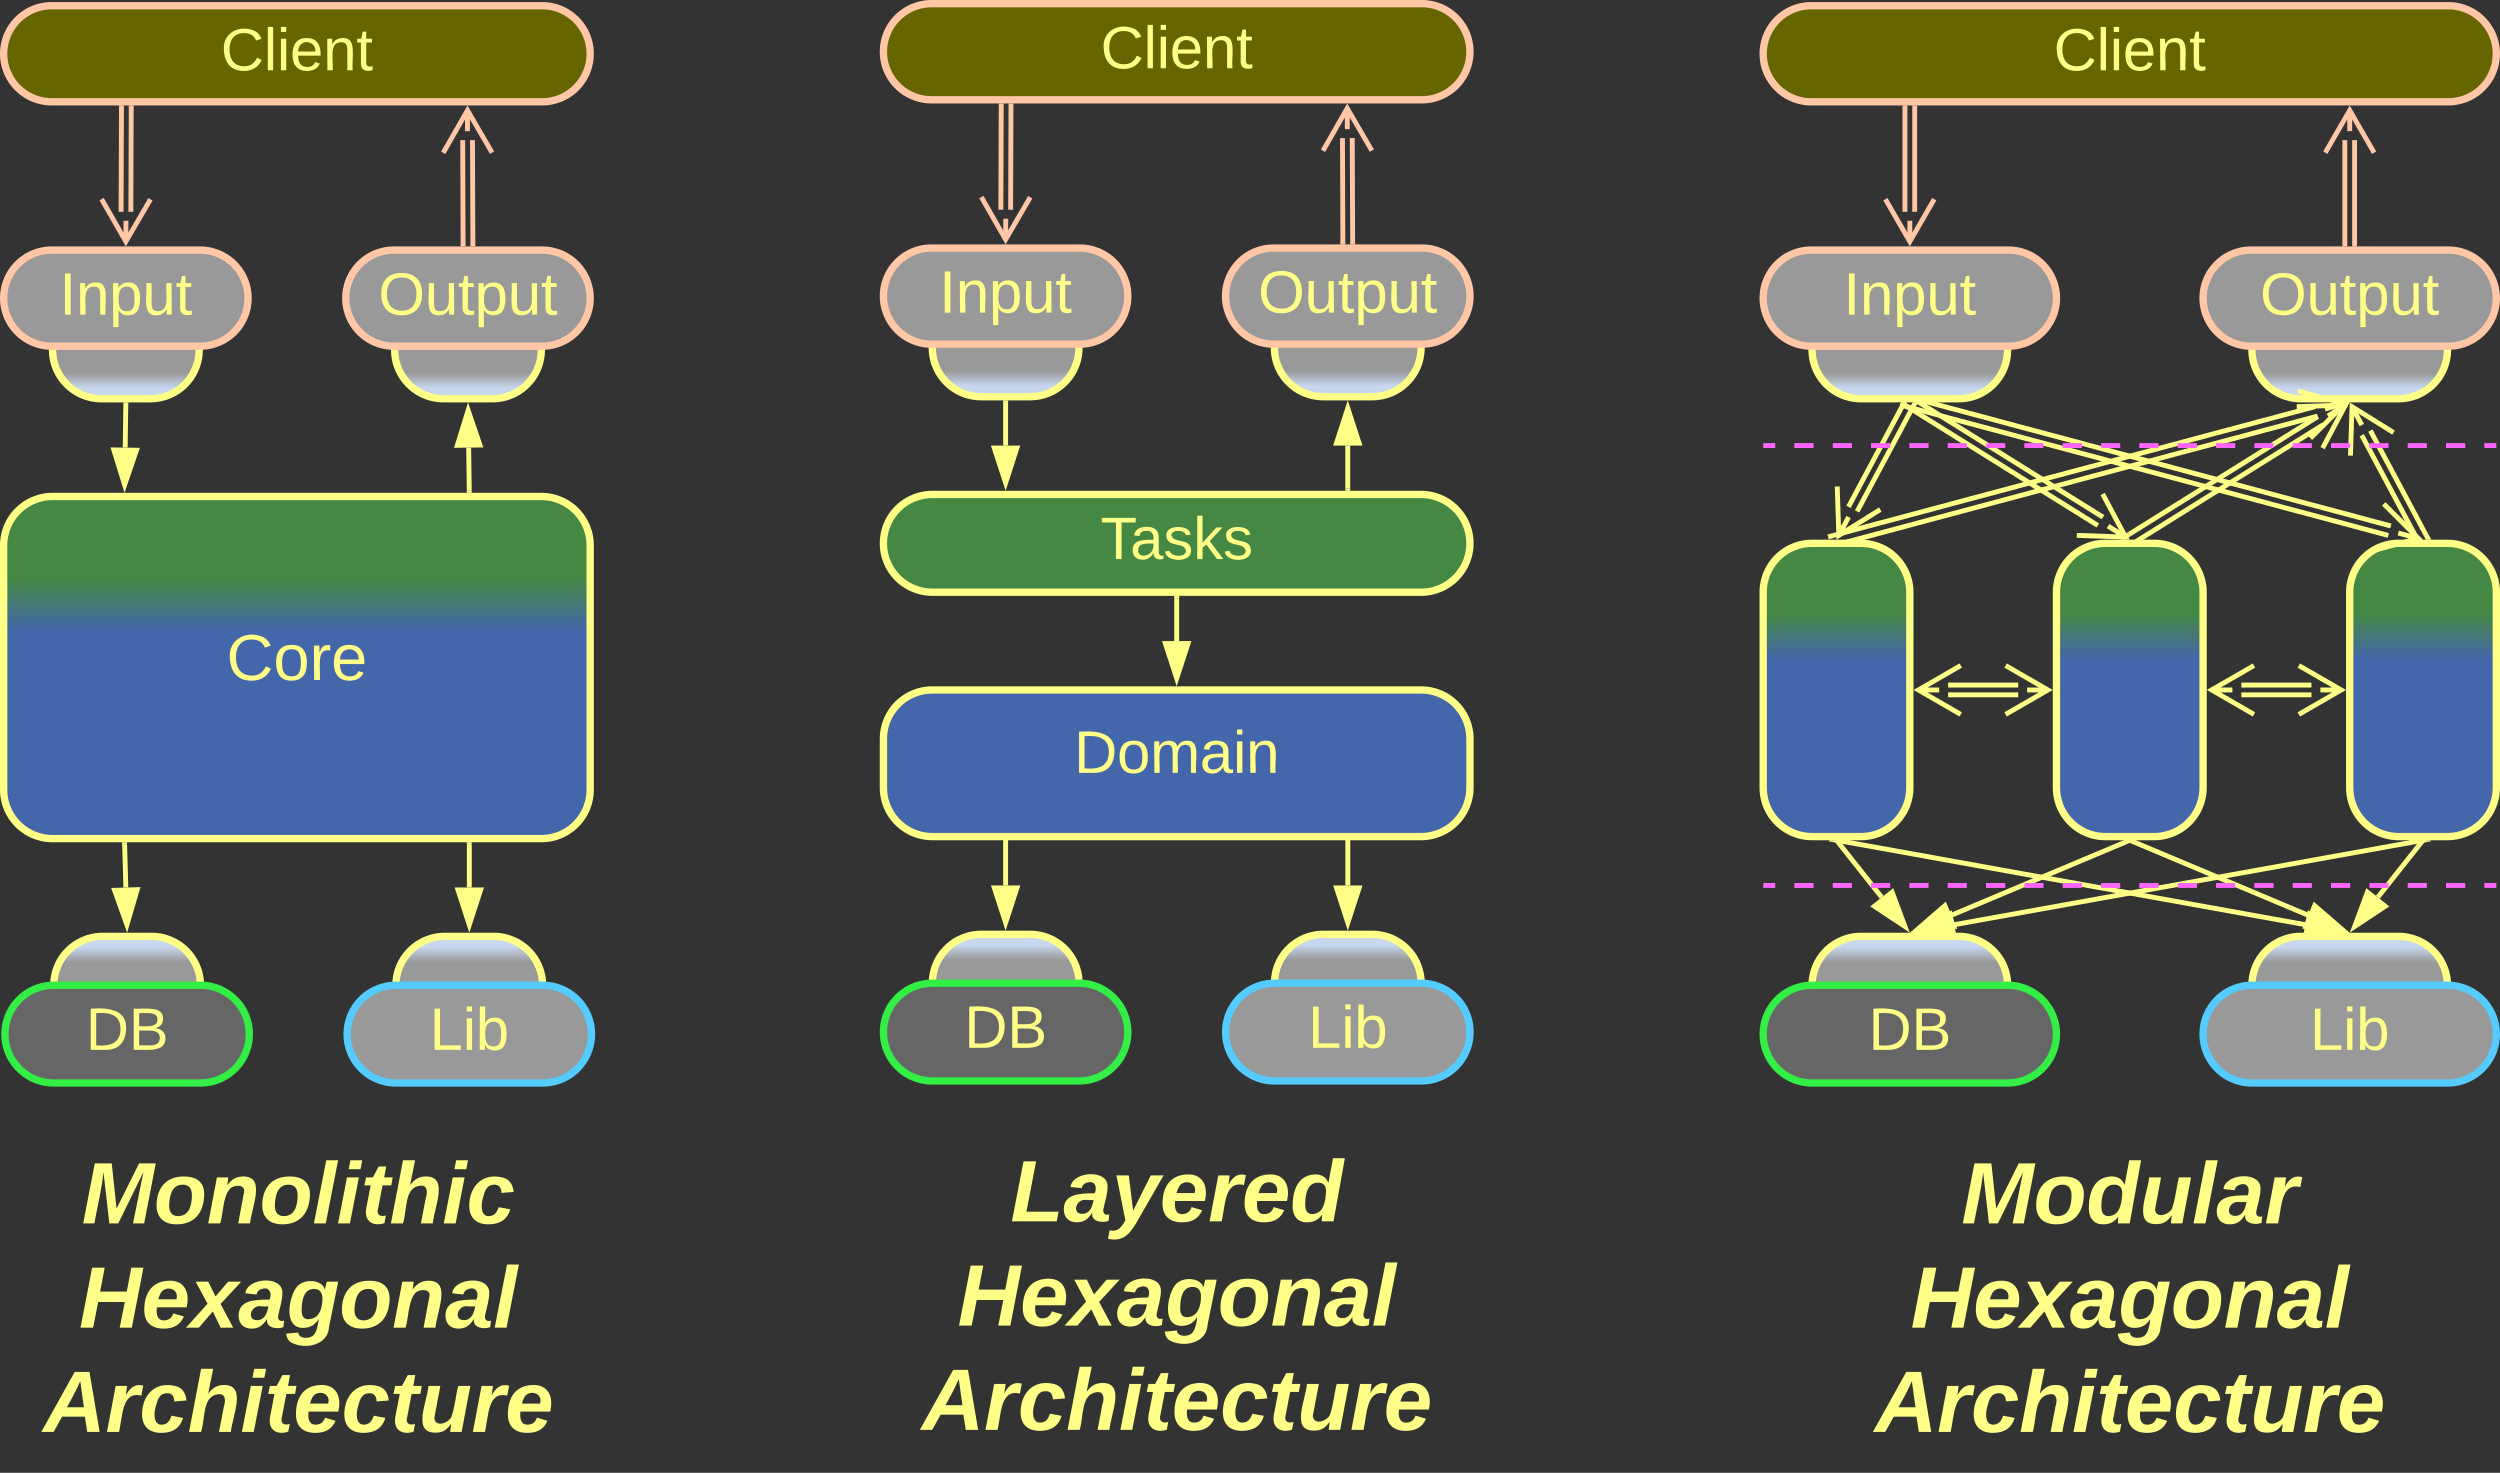 <svg xmlns="http://www.w3.org/2000/svg" xmlns:xlink="http://www.w3.org/1999/xlink" xmlns:lucid="lucid" width="1023" height="602.67"><rect width="100%" height="100%" fill="#333333" stroke="none"/><g transform="translate(-458.5 -357.667)" lucid:page-tab-id="0_0"><path d="M620.53 760.83a20 20 0 0 1 20-20h20a20 20 0 0 1 20 20 20 20 0 0 1-20 20h-20a20 20 0 0 1-20-20z" stroke="#ff8" stroke-width="3" fill="url(#a)" transform="matrix(-1,1.2246467991473532e-16,-1.2246467991473532e-16,-1,1301.056,1521.667)"/><path d="M460 580.83a20 20 0 0 1 20-20h200a20 20 0 0 1 20 20v100a20 20 0 0 1-20 20H480a20 20 0 0 1-20-20z" stroke="#ff8" stroke-width="3" fill="url(#b)"/><use xlink:href="#c" transform="matrix(1,0,0,1,465,565.833) translate(86.185 70.083)"/><path d="M460 379.67A19.67 19.67 0 0 1 479.67 360h200.66A19.67 19.67 0 0 1 700 379.67a19.67 19.67 0 0 1-19.67 19.66H479.67A19.67 19.67 0 0 1 460 379.67z" stroke="#ffc7a6" stroke-width="3" fill="#660"/><use xlink:href="#d" transform="matrix(1,0,0,1,465,365) translate(83.872 21.431)"/><path d="M820 660a20 20 0 0 1 20-20h200a20 20 0 0 1 20 20v20a20 20 0 0 1-20 20H840a20 20 0 0 1-20-20z" stroke="#ff8" stroke-width="3" fill="#46a"/><use xlink:href="#e" transform="matrix(1,0,0,1,825.01,645) translate(73.003 28.931)"/><path d="M820 580a20 20 0 0 1 20-20h200a20 20 0 0 1 20 20 20 20 0 0 1-20 20H840a20 20 0 0 1-20-20z" stroke="#ff8" stroke-width="3" fill="#484"/><use xlink:href="#f" transform="matrix(1,0,0,1,825.01,565) translate(83.804 21.431)"/><path d="M940 620v-17.5" stroke="#ff8" stroke-width="2" fill="none"/><path d="M940 635.26L935.38 621h9.27z" stroke="#ff8" stroke-width="2" fill="#ff8"/><path d="M941 602.53H939v-1.03H941z" stroke="#ff8" stroke-width=".05" fill="#ff8"/><path d="M460.54 826.83a6 6 0 0 1 6-6h228a6 6 0 0 1 6 6v126a6 6 0 0 1-6 6h-228a6 6 0 0 1-6-6z" stroke="#ff8" stroke-opacity="0" stroke-width="3" fill="#999" fill-opacity="0"/><use xlink:href="#g" transform="matrix(1,0,0,1,465.538,825.833) translate(26.407 32.444)"/><use xlink:href="#h" transform="matrix(1,0,0,1,465.538,825.833) translate(25.321 75.111)"/><use xlink:href="#i" transform="matrix(1,0,0,1,465.538,825.833) translate(10.556 117.778)"/><path d="M820.03 826a6 6 0 0 1 6-6h228a6 6 0 0 1 6 6v126a6 6 0 0 1-6 6h-228a6 6 0 0 1-6-6z" stroke="#ff8" stroke-opacity="0" stroke-width="3" fill="#999" fill-opacity="0"/><use xlink:href="#j" transform="matrix(1,0,0,1,825.03,825) translate(46.951 32.444)"/><use xlink:href="#h" transform="matrix(1,0,0,1,825.03,825) translate(25.321 75.111)"/><use xlink:href="#i" transform="matrix(1,0,0,1,825.03,825) translate(10.556 117.778)"/><path d="M509.73 540.83l.25-17.5" stroke="#ff8" stroke-width="2" fill="none"/><path d="M509.5 556.1l-4.42-14.33 9.27.13z" stroke="#ff8" stroke-width="2" fill="#ff8"/><path d="M510.96 523.37l-1.95-.02.02-1.02h1.96z" stroke="#ff8" stroke-width=".05" fill="#ff8"/><path d="M650.28 540.83l.24 17.5" stroke="#ff8" stroke-width="2" fill="none"/><path d="M650.07 525.57l4.83 14.2-9.27.13z" stroke="#ff8" stroke-width="2" fill="#ff8"/><path d="M651.5 559.33h-1.94v-1l1.94-.04z" stroke="#ff8" stroke-width=".05" fill="#ff8"/><path d="M600.54 780.83a20 20 0 0 1 20-20h60a20 20 0 0 1 20 20 20 20 0 0 1-20 20h-60a20 20 0 0 1-20-20z" stroke="#5cf" stroke-width="3" fill="#999"/><use xlink:href="#k" transform="matrix(1,0,0,1,605.538,765.833) translate(28.743 21.431)"/><path d="M510 720.84l-.5-17.5" stroke="#ff8" stroke-width="2" fill="none"/><path d="M510.43 736.1l-5.05-14.13 9.27-.26z" stroke="#ff8" stroke-width="2" fill="#ff8"/><path d="M510.47 703.33l-1.95.06-.03-1.07h1.94z" stroke="#ff8" stroke-width=".05" fill="#ff8"/><path d="M650.54 720.83v-17.5" stroke="#ff8" stroke-width="2" fill="none"/><path d="M650.54 736.1l-4.64-14.27h9.27z" stroke="#ff8" stroke-width="2" fill="#ff8"/><path d="M651.5 703.36h-1.94v-1.03h1.95z" stroke="#ff8" stroke-width=".05" fill="#ff8"/><path d="M480 500.83a20 20 0 0 1 20-20h20a20 20 0 0 1 20 20 20 20 0 0 1-20 20h-20a20 20 0 0 1-20-20z" stroke="#ff8" stroke-width="3" fill="url(#l)"/><path d="M620 500.83a20 20 0 0 1 20-20h20a20 20 0 0 1 20 20 20 20 0 0 1-20 20h-20a20 20 0 0 1-20-20z" stroke="#ff8" stroke-width="3" fill="url(#m)"/><path d="M460 479.67A19.67 19.67 0 0 1 479.67 460h60.66A19.67 19.67 0 0 1 560 479.67a19.67 19.67 0 0 1-19.67 19.66h-60.66A19.67 19.67 0 0 1 460 479.67z" stroke="#ffc7a6" stroke-width="3" fill="#999"/><use xlink:href="#n" transform="matrix(1,0,0,1,465,465) translate(17.845 21.431)"/><path d="M600 479.67A19.67 19.67 0 0 1 619.7 460h60.66A19.67 19.67 0 0 1 700 479.67a19.67 19.67 0 0 1-19.66 19.66h-60.66A19.67 19.67 0 0 1 600 479.67z" stroke="#ffc7a6" stroke-width="3" fill="#999"/><use xlink:href="#o" transform="matrix(1,0,0,1,605.01,465) translate(8.338 21.431)"/><path d="M512.2 401.84l-.15 42.5M508.2 401.83l-.15 42.5" stroke="#ffc7a6" stroke-width="2" fill="none"/><path d="M513.2 401.87h-1.96v-1.04h1.95zM509.2 401.86h-1.96v-1.03h1.95z" stroke="#ffc7a6" stroke-width=".05" fill="#ffc7a6"/><path d="M520.07 439.22L510 456.5l-9.93-17.36M510 456.5l.04-8.5M648 457.5l-.16-42.5M652 457.5l-.16-42.5" stroke="#ffc7a6" stroke-width="2" fill="none"/><path d="M649 458.5H647v-1l1.95-.02zM653 458.5H651v-1.03h1.95z" stroke="#ffc7a6" stroke-width=".05" fill="#ffc7a6"/><path d="M639.86 420.2l9.93-17.37 10.06 17.28m-10.07-17.27l.02 8.5" stroke="#ffc7a6" stroke-width="2" fill="none"/><path d="M480.52 760.83a20 20 0 0 1 20-20h20a20 20 0 0 1 20 20 20 20 0 0 1-20 20h-20a20 20 0 0 1-20-20z" stroke="#ff8" stroke-width="3" fill="url(#p)" transform="matrix(-1,1.2246467991473532e-16,-1.2246467991473532e-16,-1,1021.036,1521.667)"/><path d="M460.52 780.83a20 20 0 0 1 20-20h60a20 20 0 0 1 20 20 20 20 0 0 1-20 20h-60a20 20 0 0 1-20-20z" stroke="#3e4" stroke-width="3" fill="#666"/><use xlink:href="#q" transform="matrix(1,0,0,1,465.518,765.833) translate(28.064 21.431)"/><path d="M820 378.83a19.67 19.67 0 0 1 19.67-19.66h200.66a19.67 19.67 0 0 1 19.67 19.66 19.67 19.67 0 0 1-19.67 19.67H839.67A19.67 19.67 0 0 1 820 378.83z" stroke="#ffc7a6" stroke-width="3" fill="#660"/><use xlink:href="#d" transform="matrix(1,0,0,1,825,364.167) translate(83.872 21.431)"/><path d="M870 540v-17.5" stroke="#ff8" stroke-width="2" fill="none"/><path d="M870 555.26L865.35 541h9.27z" stroke="#ff8" stroke-width="2" fill="#ff8"/><path d="M870.98 522.53H869v-1.03H871z" stroke="#ff8" stroke-width=".05" fill="#ff8"/><path d="M1010 540v17.5" stroke="#ff8" stroke-width="2" fill="none"/><path d="M1010.02 524.74l4.63 14.26h-9.27z" stroke="#ff8" stroke-width="2" fill="#ff8"/><path d="M1010 557.47v1.03" stroke="#ff8" stroke-width="2" fill="none"/><path d="M840 500a20 20 0 0 1 20-20h20a20 20 0 0 1 20 20 20 20 0 0 1-20 20h-20a20 20 0 0 1-20-20z" stroke="#ff8" stroke-width="3" fill="url(#r)"/><path d="M980 500a20 20 0 0 1 20-20h20a20 20 0 0 1 20 20 20 20 0 0 1-20 20h-20a20 20 0 0 1-20-20z" stroke="#ff8" stroke-width="3" fill="url(#s)"/><path d="M820 478.83a19.67 19.67 0 0 1 19.67-19.66h60.66A19.67 19.67 0 0 1 920 478.83a19.67 19.67 0 0 1-19.67 19.67h-60.66A19.67 19.67 0 0 1 820 478.83z" stroke="#ffc7a6" stroke-width="3" fill="#999"/><use xlink:href="#n" transform="matrix(1,0,0,1,825,464.167) translate(17.845 21.431)"/><path d="M960 478.83a19.67 19.67 0 0 1 19.68-19.66h60.66a19.67 19.67 0 0 1 19.67 19.66 19.67 19.67 0 0 1-19.66 19.67h-60.66A19.67 19.67 0 0 1 960 478.83z" stroke="#ffc7a6" stroke-width="3" fill="#999"/><use xlink:href="#o" transform="matrix(1,0,0,1,965.01,464.167) translate(8.338 21.431)"/><path d="M872.2 401l-.15 42.5M868.2 401l-.15 42.5" stroke="#ffc7a6" stroke-width="2" fill="none"/><path d="M873.2 401.04h-1.96V400h1.95zM869.2 401.02h-1.96V400h1.95z" stroke="#ffc7a6" stroke-width=".05" fill="#ffc7a6"/><path d="M880.07 438.38L870 455.68l-9.93-17.37m9.94 17.37l.04-8.5M1008 456.68l-.16-42.5M1012 456.66l-.16-42.5" stroke="#ffc7a6" stroke-width="2" fill="none"/><path d="M1009 457.67H1007v-1.02h1.95zM1013 457.67H1011v-1.03h1.95z" stroke="#ffc7a6" stroke-width=".05" fill="#ffc7a6"/><path d="M999.86 419.36l9.93-17.36 10.06 17.28M1009.8 402l.02 8.5" stroke="#ffc7a6" stroke-width="2" fill="none"/><path d="M980.02 760a20 20 0 0 1 20-20h20a20 20 0 0 1 20 20 20 20 0 0 1-20 20h-20a20 20 0 0 1-20-20z" stroke="#ff8" stroke-width="3" fill="url(#t)" transform="matrix(-1,1.2246467991473532e-16,-1.2246467991473532e-16,-1,2020.04,1520)"/><path d="M960.03 780a20 20 0 0 1 20-20h60a20 20 0 0 1 20 20 20 20 0 0 1-20 20h-60a20 20 0 0 1-20-20z" stroke="#5cf" stroke-width="3" fill="#999"/><use xlink:href="#k" transform="matrix(1,0,0,1,965.03,765) translate(28.743 21.431)"/><path d="M870 720v-19" stroke="#ff8" stroke-width="2" fill="none"/><path d="M870 735.26L865.38 721h9.27z" stroke="#ff8" stroke-width="2" fill="#ff8"/><path d="M870 701.03V700M1010.03 720v-19" stroke="#ff8" stroke-width="2" fill="none"/><path d="M1010.03 735.26L1005.4 721h9.27z" stroke="#ff8" stroke-width="2" fill="#ff8"/><path d="M1010.03 701.03V700" stroke="#ff8" stroke-width="2" fill="none"/><path d="M840 760a20 20 0 0 1 20-20h20a20 20 0 0 1 20 20 20 20 0 0 1-20 20h-20a20 20 0 0 1-20-20z" stroke="#ff8" stroke-width="3" fill="url(#u)" transform="matrix(-1,1.2246467991473532e-16,-1.2246467991473532e-16,-1,1740.02,1520)"/><path d="M820 780a20 20 0 0 1 20-20h60a20 20 0 0 1 20 20 20 20 0 0 1-20 20h-60a20 20 0 0 1-20-20z" stroke="#3e4" stroke-width="3" fill="#666"/><use xlink:href="#q" transform="matrix(1,0,0,1,825.01,765) translate(28.064 21.431)"/><path d="M1180 600a20 20 0 0 1 20-20h20a20 20 0 0 1 20 20v80a20 20 0 0 1-20 20h-20a20 20 0 0 1-20-20z" stroke="#ff8" stroke-width="3" fill="url(#v)"/><path d="M1180.03 826.83a6 6 0 0 1 6-6H1474a6 6 0 0 1 6 6v126a6 6 0 0 1-6 6h-287.97a6 6 0 0 1-6-6z" stroke="#ff8" stroke-opacity="0" stroke-width="3" fill="#999" fill-opacity="0"/><use xlink:href="#w" transform="matrix(1,0,0,1,1185.03,825.833) translate(76.062 32.444)"/><use xlink:href="#h" transform="matrix(1,0,0,1,1185.03,825.833) translate(55.321 75.111)"/><use xlink:href="#i" transform="matrix(1,0,0,1,1185.03,825.833) translate(40.556 117.778)"/><path d="M1180 379.67a19.67 19.67 0 0 1 19.67-19.67h260.66a19.67 19.67 0 0 1 19.67 19.67 19.67 19.67 0 0 1-19.67 19.66h-260.66a19.67 19.67 0 0 1-19.67-19.66z" stroke="#ffc7a6" stroke-width="3" fill="#660"/><use xlink:href="#d" transform="matrix(1,0,0,1,1185,365) translate(113.872 21.431)"/><path d="M1214.9 565.07l22.87-42.8M1218.44 566.95l22.85-42.8M1227.93 566.17l-16.98 10.57-.66-20m.65 20l4-7.5" stroke="#ff8" stroke-width="2" fill="none"/><path d="M1238.6 522.75l-.78-.42h1.02zM1242.14 524.64l-1.72-.92.74-1.4h2.2z" stroke="#ff8" stroke-width=".05" fill="#ff8"/><path d="M1428.45 533.88l22.84 42.8M1424.92 535.77l22.85 42.8M1420.3 544.1l.65-20 16.98 10.57m-16.98-10.57l4 7.5" stroke="#ff8" stroke-width="2" fill="none"/><path d="M1453.37 578.5h-2.2l-.75-1.4 1.72-.9zM1448.84 578.5h-1.02l.8-.42z" stroke="#ff8" stroke-width=".05" fill="#ff8"/><path d="M1200 500.83a20 20 0 0 1 20-20h40a20 20 0 0 1 20 20 20 20 0 0 1-20 20h-40a20 20 0 0 1-20-20z" stroke="#ff8" stroke-width="3" fill="url(#x)"/><path d="M1380 500.83a20 20 0 0 1 20-20h40a20 20 0 0 1 20 20 20 20 0 0 1-20 20h-40a20 20 0 0 1-20-20z" stroke="#ff8" stroke-width="3" fill="url(#y)"/><path d="M1180 479.67a19.67 19.67 0 0 1 19.67-19.67h80.66a19.67 19.67 0 0 1 19.67 19.67 19.67 19.67 0 0 1-19.67 19.66h-80.66a19.67 19.67 0 0 1-19.67-19.66z" stroke="#ffc7a6" stroke-width="3" fill="#999"/><use xlink:href="#n" transform="matrix(1,0,0,1,1185,465) translate(27.845 21.431)"/><path d="M1360 479.67a19.67 19.67 0 0 1 19.67-19.67h80.66a19.67 19.67 0 0 1 19.67 19.67 19.67 19.67 0 0 1-19.67 19.66h-80.66a19.67 19.67 0 0 1-19.67-19.66z" stroke="#ffc7a6" stroke-width="3" fill="#999"/><use xlink:href="#o" transform="matrix(1,0,0,1,1365,465) translate(18.338 21.431)"/><path d="M1242 401.83v42.5M1238 401.83v42.5" stroke="#ffc7a6" stroke-width="2" fill="none"/><path d="M1242.97 401.86h-1.94v-1.03h1.94zM1238.97 401.86h-1.94v-1.03h1.94z" stroke="#ffc7a6" stroke-width=".05" fill="#ffc7a6"/><path d="M1250 439.18l-10 17.32-10-17.32m10 17.32V448M1418 457.5V415M1422 457.5V415" stroke="#ffc7a6" stroke-width="2" fill="none"/><path d="M1418.97 457.47v1.03h-1.94v-1.03zM1422.97 457.47v1.03h-1.94v-1.03z" stroke="#ffc7a6" stroke-width=".05" fill="#ffc7a6"/><path d="M1410 420.15l10-17.32 10 17.32m-10-17.32v8.5" stroke="#ffc7a6" stroke-width="2" fill="none"/><path d="M1380 760.83a20 20 0 0 1 20-20h40a20 20 0 0 1 20 20 20 20 0 0 1-20 20h-40a20 20 0 0 1-20-20z" stroke="#ff8" stroke-width="3" fill="url(#z)" transform="matrix(-1,1.2246467991473532e-16,-1.2246467991473532e-16,-1,2839.99,1521.667)"/><path d="M1360 780.83a20 20 0 0 1 20-20h80a20 20 0 0 1 20 20 20 20 0 0 1-20 20h-80a20 20 0 0 1-20-20z" stroke="#5cf" stroke-width="3" fill="#999"/><use xlink:href="#k" transform="matrix(1,0,0,1,1365,765.833) translate(38.743 21.431)"/><path d="M1228.5 724.84l-17.87-22.56" stroke="#ff8" stroke-width="2" fill="none"/><path d="M1238 736.8l-12.5-8.3 7.26-5.76z" stroke="#ff8" stroke-width="2" fill="#ff8"/><path d="M1211.4 701.7l-1.52 1.2-1.1-1.4h2.47z" stroke="#ff8" stroke-width=".05" fill="#ff8"/><path d="M1431.5 724.83l17.88-22.55" stroke="#ff8" stroke-width="2" fill="none"/><path d="M1422.02 736.8l5.23-14.06 7.26 5.76z" stroke="#ff8" stroke-width="2" fill="#ff8"/><path d="M1450.13 702.9l-1.53-1.2.16-.2h2.48z" stroke="#ff8" stroke-width=".05" fill="#ff8"/><path d="M1200 760.83a20 20 0 0 1 20-20h40a20 20 0 0 1 20 20 20 20 0 0 1-20 20h-40a20 20 0 0 1-20-20z" stroke="#ff8" stroke-width="3" fill="url(#A)" transform="matrix(-1,1.2246467991473532e-16,-1.2246467991473532e-16,-1,2480.01,1521.667)"/><path d="M1180 780.83a20 20 0 0 1 20-20h80a20 20 0 0 1 20 20 20 20 0 0 1-20 20h-80a20 20 0 0 1-20-20z" stroke="#3e4" stroke-width="3" fill="#666"/><use xlink:href="#q" transform="matrix(1,0,0,1,1185.01,765.833) translate(38.064 21.431)"/><path d="M1300 600a20 20 0 0 1 20-20h20a20 20 0 0 1 20 20v80a20 20 0 0 1-20 20h-20a20 20 0 0 1-20-20z" stroke="#ff8" stroke-width="3" fill="url(#B)"/><path d="M1420 600a20 20 0 0 1 20-20h20a20 20 0 0 1 20 20v80a20 20 0 0 1-20 20h-20a20 20 0 0 1-20-20z" stroke="#ff8" stroke-width="3" fill="url(#C)"/><path d="M1257.06 732.16l72.02-30.27" stroke="#ff8" stroke-width="2" fill="none"/><path d="M1243 738.08l11.34-9.8 3.6 8.54z" stroke="#ff8" stroke-width="2" fill="#ff8"/><path d="M1329.43 702.8l-.54-1.3h3.62z" stroke="#ff8" stroke-width=".05" fill="#ff8"/><path d="M1258.2 736.05l190.82-34.37" stroke="#ff8" stroke-width="2" fill="none"/><path d="M1243.2 738.76l13.2-7.1 1.65 9.13z" stroke="#ff8" stroke-width="2" fill="#ff8"/><path d="M1453.13 701.93l-3.97.7-.2-1.13h4.1z" stroke="#ff8" stroke-width=".05" fill="#ff8"/><path d="M1402.94 732.16l-72.02-30.27" stroke="#ff8" stroke-width="2" fill="none"/><path d="M1417 738.08l-14.94-1.26 3.6-8.54z" stroke="#ff8" stroke-width="2" fill="#ff8"/><path d="M1330.57 702.8l-3.1-1.3h3.64z" stroke="#ff8" stroke-width=".05" fill="#ff8"/><path d="M1401.8 736.05L1211 701.68" stroke="#ff8" stroke-width="2" fill="none"/><path d="M1416.8 738.76l-14.85 2.03 1.64-9.13z" stroke="#ff8" stroke-width="2" fill="#ff8"/><path d="M1210.85 702.64l-3.96-.7.06-.44h4.1z" stroke="#ff8" stroke-width=".05" fill="#ff8"/><path d="M1316.93 572.7l-77.14-48.14M1319.05 569.3l-77.14-48.13M1318.9 559.8l9.4 17.64-19.98-.7m19.98.7l-7.2-4.5" stroke="#ff8" stroke-width="2" fill="none"/><path d="M1240.33 523.75l-1.03 1.65-3.42-2.13.58-.94h1.6z" stroke="#ff8" stroke-width=".05" fill="#ff8"/><path stroke="#ff8" stroke-width=".05" fill="#ff8"/><path d="M1435.8 576.77l-195.35-52.25M1436.84 572.9l-195.36-52.24M1433.92 563.85l14.15 14.13-19.32 5.2m19.32-5.2l-8.2-2.2" stroke="#ff8" stroke-width="2" fill="none"/><path d="M1240.73 523.6l-.5 1.87-3.9-1.04.5-1.88z" stroke="#ff8" stroke-width=".05" fill="#ff8"/><path stroke="#ff8" stroke-width=".05" fill="#ff8"/><path d="M1409.05 531.53l-77.14 48.14M1406.93 528.13l-77.14 48.14M1398.32 524.08l19.98-.7-9.4 17.67m9.4-17.66l-7.2 4.5" stroke="#ff8" stroke-width="2" fill="none"/><path stroke="#ff8" stroke-width=".05" fill="#ff8"/><path d="M1330.33 577.1l-2.27 1.4h-1.6l-.58-.94 3.4-2.13z" stroke="#ff8" stroke-width=".05" fill="#ff8"/><path d="M1406.84 527.92l-195.35 52.25M1405.8 524.06l-195.34 52.25M1398.75 517.66l19.32 5.2-14.15 14.13m14.15-14.15l-8.2 2.2" stroke="#ff8" stroke-width="2" fill="none"/><path stroke="#ff8" stroke-width=".05" fill="#ff8"/><path d="M1210.74 577.25l-3.9 1.03-.5-1.88 3.9-1.04z" stroke="#ff8" stroke-width=".05" fill="#ff8"/><path d="M1255.67 638h28.67M1255.67 642h28.67M1260.83 650l-17.32-10 17.33-10m-17.32 10h8.5M1279.18 630l17.32 10-17.32 10m17.32-10h-8.5M1375.66 638h28.68M1375.66 642h28.68M1380.82 650l-17.32-10 17.32-10m-17.32 10h8.5M1399.18 630l17.32 10-17.32 10m17.32-10h-8.5" stroke="#ff8" stroke-width="2" fill="none"/><path d="M1181 720h3.92m7.84 0h7.85m7.85 0h7.84m7.83 0h7.84m7.85 0h7.84m7.84 0h7.84m7.84 0h7.85m7.84 0h7.84m7.85 0h7.85m7.84 0h7.84m7.84 0h7.84m7.85 0h7.85m7.84 0h7.83m7.84 0h7.85m7.84 0h7.84m7.84 0h7.84m7.85 0h7.84m7.84 0h7.85m7.85 0h7.84m7.84 0h3.92M1181.03 720H1180M1478.97 720h1.03M1181 540h3.92m7.84 0h7.85m7.85 0h7.84m7.83 0h7.84m7.85 0h7.84m7.84 0h7.84m7.84 0h7.85m7.84 0h7.84m7.85 0h7.85m7.84 0h7.84m7.84 0h7.84m7.85 0h7.85m7.84 0h7.83m7.84 0h7.85m7.84 0h7.84m7.84 0h7.84m7.85 0h7.84m7.84 0h7.85m7.85 0h7.84m7.84 0h3.92M1181.03 540H1180M1478.97 540h1.03" stroke="#f6f" stroke-width="2" fill="none"/><defs><linearGradient gradientUnits="userSpaceOnUse" id="a" x1="620.53" y1="740.83" x2="620.53" y2="780.83"><stop offset="73.57%" stop-color="#999"/><stop offset="89.29%" stop-color="#c6d7ee"/></linearGradient><linearGradient gradientUnits="userSpaceOnUse" id="b" x1="460" y1="560.83" x2="460" y2="700.83"><stop offset="23.91%" stop-color="#484"/><stop offset="39.49%" stop-color="#46a"/></linearGradient><path d="M212-179c-10-28-35-45-73-45-59 0-87 40-87 99 0 60 29 101 89 101 43 0 62-24 78-52l27 14C228-24 195 4 139 4 59 4 22-46 18-125c-6-104 99-153 187-111 19 9 31 26 39 46" id="D" fill="#ff8"/><path d="M100-194c62-1 85 37 85 99 1 63-27 99-86 99S16-35 15-95c0-66 28-99 85-99zM99-20c44 1 53-31 53-75 0-43-8-75-51-75s-53 32-53 75 10 74 51 75" id="E" fill="#ff8"/><path d="M114-163C36-179 61-72 57 0H25l-1-190h30c1 12-1 29 2 39 6-27 23-49 58-41v29" id="F" fill="#ff8"/><path d="M100-194c63 0 86 42 84 106H49c0 40 14 67 53 68 26 1 43-12 49-29l28 8c-11 28-37 45-77 45C44 4 14-33 15-96c1-61 26-98 85-98zm52 81c6-60-76-77-97-28-3 7-6 17-6 28h103" id="G" fill="#ff8"/><g id="c"><use transform="matrix(0.074,0,0,0.074,0,0)" xlink:href="#D"/><use transform="matrix(0.074,0,0,0.074,19.185,0)" xlink:href="#E"/><use transform="matrix(0.074,0,0,0.074,34,0)" xlink:href="#F"/><use transform="matrix(0.074,0,0,0.074,42.815,0)" xlink:href="#G"/></g><path d="M24 0v-261h32V0H24" id="H" fill="#ff8"/><path d="M24-231v-30h32v30H24zM24 0v-190h32V0H24" id="I" fill="#ff8"/><path d="M117-194c89-4 53 116 60 194h-32v-121c0-31-8-49-39-48C34-167 62-67 57 0H25l-1-190h30c1 10-1 24 2 32 11-22 29-35 61-36" id="J" fill="#ff8"/><path d="M59-47c-2 24 18 29 38 22v24C64 9 27 4 27-40v-127H5v-23h24l9-43h21v43h35v23H59v120" id="K" fill="#ff8"/><g id="d"><use transform="matrix(0.068,0,0,0.068,0,0)" xlink:href="#D"/><use transform="matrix(0.068,0,0,0.068,17.586,0)" xlink:href="#H"/><use transform="matrix(0.068,0,0,0.068,22.951,0)" xlink:href="#I"/><use transform="matrix(0.068,0,0,0.068,28.315,0)" xlink:href="#G"/><use transform="matrix(0.068,0,0,0.068,41.895,0)" xlink:href="#J"/><use transform="matrix(0.068,0,0,0.068,55.475,0)" xlink:href="#K"/></g><path d="M30-248c118-7 216 8 213 122C240-48 200 0 122 0H30v-248zM63-27c89 8 146-16 146-99s-60-101-146-95v194" id="L" fill="#ff8"/><path d="M210-169c-67 3-38 105-44 169h-31v-121c0-29-5-50-35-48C34-165 62-65 56 0H25l-1-190h30c1 10-1 24 2 32 10-44 99-50 107 0 11-21 27-35 58-36 85-2 47 119 55 194h-31v-121c0-29-5-49-35-48" id="M" fill="#ff8"/><path d="M141-36C126-15 110 5 73 4 37 3 15-17 15-53c-1-64 63-63 125-63 3-35-9-54-41-54-24 1-41 7-42 31l-33-3c5-37 33-52 76-52 45 0 72 20 72 64v82c-1 20 7 32 28 27v20c-31 9-61-2-59-35zM48-53c0 20 12 33 32 33 41-3 63-29 60-74-43 2-92-5-92 41" id="N" fill="#ff8"/><g id="e"><use transform="matrix(0.068,0,0,0.068,0,0)" xlink:href="#L"/><use transform="matrix(0.068,0,0,0.068,17.586,0)" xlink:href="#E"/><use transform="matrix(0.068,0,0,0.068,31.167,0)" xlink:href="#M"/><use transform="matrix(0.068,0,0,0.068,51.469,0)" xlink:href="#N"/><use transform="matrix(0.068,0,0,0.068,65.049,0)" xlink:href="#I"/><use transform="matrix(0.068,0,0,0.068,70.414,0)" xlink:href="#J"/></g><path d="M127-220V0H93v-220H8v-28h204v28h-85" id="O" fill="#ff8"/><path d="M135-143c-3-34-86-38-87 0 15 53 115 12 119 90S17 21 10-45l28-5c4 36 97 45 98 0-10-56-113-15-118-90-4-57 82-63 122-42 12 7 21 19 24 35" id="P" fill="#ff8"/><path d="M143 0L79-87 56-68V0H24v-261h32v163l83-92h37l-77 82L181 0h-38" id="Q" fill="#ff8"/><g id="f"><use transform="matrix(0.068,0,0,0.068,0,0)" xlink:href="#O"/><use transform="matrix(0.068,0,0,0.068,12.154,0)" xlink:href="#N"/><use transform="matrix(0.068,0,0,0.068,25.735,0)" xlink:href="#P"/><use transform="matrix(0.068,0,0,0.068,37.957,0)" xlink:href="#Q"/><use transform="matrix(0.068,0,0,0.068,50.179,0)" xlink:href="#P"/></g><path d="M212 0l43-212L151 0h-37L90-212C82-137 65-70 52 0H6l48-248h70l20 187 93-187h69L258 0h-46" id="R" fill="#ff8"/><path d="M124-194c51 0 84 22 84 74C207-44 167 4 94 4 43 4 11-23 11-74c0-74 41-120 113-120zM99-30c46 0 58-42 58-86 0-27-11-44-37-44-44 0-55 40-57 84-1 27 10 45 36 46" id="S" fill="#ff8"/><path d="M151-194c95 0 34 128 28 194h-49l25-134c0-29-45-25-59-9C67-111 69-48 56 0H6l36-190h47l-4 32c15-20 33-36 66-36" id="T" fill="#ff8"/><path d="M6 0l51-261h49L55 0H6" id="U" fill="#ff8"/><path d="M50-224l7-37h49l-7 37H50zM6 0l37-190h49L55 0H6" id="V" fill="#ff8"/><path d="M72-63c-8 23 5 39 32 30L98-1C54 14 12-6 23-64l18-93H15l7-33h28l24-45h31l-8 45h35l-6 33H90" id="W" fill="#ff8"/><path d="M150-105c8-23 8-54-22-51-68 7-54 98-72 156H6l50-261h50L85-158c15-20 33-36 66-36 95 0 34 128 28 194h-49" id="X" fill="#ff8"/><path d="M67-101c-8 29-7 73 27 71 23-2 32-16 39-37l48 9C170-19 141 4 91 4 36 4 7-28 12-86c6-75 61-124 140-103 26 7 40 29 43 59l-50 4c-1-20-9-34-29-34-35 0-41 29-49 59" id="Y" fill="#ff8"/><g id="g"><use transform="matrix(0.099,0,0,0.099,0,0)" xlink:href="#R"/><use transform="matrix(0.099,0,0,0.099,29.531,0)" xlink:href="#S"/><use transform="matrix(0.099,0,0,0.099,51.16,0)" xlink:href="#T"/><use transform="matrix(0.099,0,0,0.099,72.79,0)" xlink:href="#S"/><use transform="matrix(0.099,0,0,0.099,94.42,0)" xlink:href="#U"/><use transform="matrix(0.099,0,0,0.099,104.296,0)" xlink:href="#V"/><use transform="matrix(0.099,0,0,0.099,114.173,0)" xlink:href="#W"/><use transform="matrix(0.099,0,0,0.099,125.926,0)" xlink:href="#X"/><use transform="matrix(0.099,0,0,0.099,147.556,0)" xlink:href="#V"/><use transform="matrix(0.099,0,0,0.099,157.432,0)" xlink:href="#Y"/></g><path d="M168 0l21-106H79L58 0H6l48-248h52l-19 99h110l19-99h50L218 0h-50" id="Z" fill="#ff8"/><path d="M114-194c63-2 87 48 72 110H63c-3 28 1 55 31 54 21-1 32-13 37-29l44 13C160-14 137 4 91 4 41 4 11-22 11-73c0-71 33-119 103-121zm30 77c14-47-50-61-67-22-3 6-6 13-8 22h75" id="aa" fill="#ff8"/><path d="M127 0L95-67 37 0h-53l89-99-49-91h52l30 61 52-61h54l-85 92 52 98h-52" id="ab" fill="#ff8"/><path d="M166-52c-4 17 5 29 24 23l-3 27c-30 11-74 1-67-34C105-15 91 4 56 4 23 4 3-15 2-49c0-64 63-67 128-67 10-22 3-53-29-45-13 3-22 10-25 24l-46-5c5-64 156-77 153 0-1 33-11 60-17 90zM97-88c-44-9-64 57-19 57 31 0 42-28 47-57H97" id="ac" fill="#ff8"/><path d="M45-171c29-32 103-29 114 14 2-11 5-23 8-33h47L176-2c-3 70-92 96-155 64C9 56 1 42-1 25l50-5c2 28 48 27 63 11 13-13 20-45 21-66-13 20-30 35-62 36-87 3-60-134-26-172zM94-35c41-3 55-43 55-86 0-24-12-39-35-39-43 0-51 48-51 90 0 22 9 37 31 35" id="ad" fill="#ff8"/><g id="h"><use transform="matrix(0.099,0,0,0.099,0,0)" xlink:href="#Z"/><use transform="matrix(0.099,0,0,0.099,25.58,0)" xlink:href="#aa"/><use transform="matrix(0.099,0,0,0.099,45.333,0)" xlink:href="#ab"/><use transform="matrix(0.099,0,0,0.099,65.086,0)" xlink:href="#ac"/><use transform="matrix(0.099,0,0,0.099,84.84,0)" xlink:href="#ad"/><use transform="matrix(0.099,0,0,0.099,106.469,0)" xlink:href="#S"/><use transform="matrix(0.099,0,0,0.099,128.099,0)" xlink:href="#T"/><use transform="matrix(0.099,0,0,0.099,149.728,0)" xlink:href="#ac"/><use transform="matrix(0.099,0,0,0.099,169.481,0)" xlink:href="#U"/></g><path d="M183 0l-10-63H79L44 0H-7l138-248h61L234 0h-51zm-14-102l-15-108c-16 38-36 73-55 108h70" id="ae" fill="#ff8"/><path d="M84-151c13-25 34-51 72-40l-8 41C67-170 71-64 56 0H6l36-190h47" id="af" fill="#ff8"/><path d="M69 3c-96 0-34-126-28-193h49L65-57c6 42 62 18 71-6 14-38 17-86 28-127h50L178 0h-47c0-11 4-26 3-33-14 20-30 37-65 36" id="ag" fill="#ff8"/><g id="i"><use transform="matrix(0.099,0,0,0.099,0,0)" xlink:href="#ae"/><use transform="matrix(0.099,0,0,0.099,25.58,0)" xlink:href="#af"/><use transform="matrix(0.099,0,0,0.099,39.407,0)" xlink:href="#Y"/><use transform="matrix(0.099,0,0,0.099,59.16,0)" xlink:href="#X"/><use transform="matrix(0.099,0,0,0.099,80.79,0)" xlink:href="#V"/><use transform="matrix(0.099,0,0,0.099,90.667,0)" xlink:href="#W"/><use transform="matrix(0.099,0,0,0.099,102.42,0)" xlink:href="#aa"/><use transform="matrix(0.099,0,0,0.099,122.173,0)" xlink:href="#Y"/><use transform="matrix(0.099,0,0,0.099,141.926,0)" xlink:href="#W"/><use transform="matrix(0.099,0,0,0.099,153.679,0)" xlink:href="#ag"/><use transform="matrix(0.099,0,0,0.099,175.309,0)" xlink:href="#af"/><use transform="matrix(0.099,0,0,0.099,189.136,0)" xlink:href="#aa"/></g><path d="M6 0l48-248h52L66-40h133l-8 40H6" id="ah" fill="#ff8"/><path d="M100 10C77 47 50 87-15 72l7-35c37 9 51-18 65-41L20-190h51L89-44l73-146h53" id="ai" fill="#ff8"/><path d="M132-28C118-9 101 4 69 4 30 4 10-23 10-62c0-70 24-129 92-132 31-1 47 14 56 35l19-102h49L179 0h-49zM62-69c0 22 7 39 29 39 45-2 54-45 57-90 2-27-10-40-33-40-44 0-53 48-53 91" id="aj" fill="#ff8"/><g id="j"><use transform="matrix(0.099,0,0,0.099,0,0)" xlink:href="#ah"/><use transform="matrix(0.099,0,0,0.099,21.63,0)" xlink:href="#ac"/><use transform="matrix(0.099,0,0,0.099,41.383,0)" xlink:href="#ai"/><use transform="matrix(0.099,0,0,0.099,61.136,0)" xlink:href="#aa"/><use transform="matrix(0.099,0,0,0.099,80.889,0)" xlink:href="#af"/><use transform="matrix(0.099,0,0,0.099,94.716,0)" xlink:href="#aa"/><use transform="matrix(0.099,0,0,0.099,114.469,0)" xlink:href="#aj"/></g><path d="M30 0v-248h33v221h125V0H30" id="ak" fill="#ff8"/><path d="M115-194c53 0 69 39 70 98 0 66-23 100-70 100C84 3 66-7 56-30L54 0H23l1-261h32v101c10-23 28-34 59-34zm-8 174c40 0 45-34 45-75 0-40-5-75-45-74-42 0-51 32-51 76 0 43 10 73 51 73" id="al" fill="#ff8"/><g id="k"><use transform="matrix(0.068,0,0,0.068,0,0)" xlink:href="#ak"/><use transform="matrix(0.068,0,0,0.068,13.58,0)" xlink:href="#I"/><use transform="matrix(0.068,0,0,0.068,18.944,0)" xlink:href="#al"/></g><linearGradient gradientUnits="userSpaceOnUse" id="l" x1="480" y1="480.83" x2="480" y2="520.83"><stop offset="73.57%" stop-color="#999"/><stop offset="89.29%" stop-color="#c6d7ee"/></linearGradient><linearGradient gradientUnits="userSpaceOnUse" id="m" x1="620.01" y1="480.83" x2="620.01" y2="520.83"><stop offset="73.57%" stop-color="#999"/><stop offset="89.29%" stop-color="#c6d7ee"/></linearGradient><path d="M33 0v-248h34V0H33" id="am" fill="#ff8"/><path d="M115-194c55 1 70 41 70 98S169 2 115 4C84 4 66-9 55-30l1 105H24l-1-265h31l2 30c10-21 28-34 59-34zm-8 174c40 0 45-34 45-75s-6-73-45-74c-42 0-51 32-51 76 0 43 10 73 51 73" id="an" fill="#ff8"/><path d="M84 4C-5 8 30-112 23-190h32v120c0 31 7 50 39 49 72-2 45-101 50-169h31l1 190h-30c-1-10 1-25-2-33-11 22-28 36-60 37" id="ao" fill="#ff8"/><g id="n"><use transform="matrix(0.068,0,0,0.068,0,0)" xlink:href="#am"/><use transform="matrix(0.068,0,0,0.068,6.79,0)" xlink:href="#J"/><use transform="matrix(0.068,0,0,0.068,20.37,0)" xlink:href="#an"/><use transform="matrix(0.068,0,0,0.068,33.951,0)" xlink:href="#ao"/><use transform="matrix(0.068,0,0,0.068,47.531,0)" xlink:href="#K"/></g><path d="M140-251c81 0 123 46 123 126C263-46 219 4 140 4 59 4 17-45 17-125s42-126 123-126zm0 227c63 0 89-41 89-101s-29-99-89-99c-61 0-89 39-89 99S79-25 140-24" id="ap" fill="#ff8"/><g id="o"><use transform="matrix(0.068,0,0,0.068,0,0)" xlink:href="#ap"/><use transform="matrix(0.068,0,0,0.068,19.012,0)" xlink:href="#ao"/><use transform="matrix(0.068,0,0,0.068,32.593,0)" xlink:href="#K"/><use transform="matrix(0.068,0,0,0.068,39.383,0)" xlink:href="#an"/><use transform="matrix(0.068,0,0,0.068,52.963,0)" xlink:href="#ao"/><use transform="matrix(0.068,0,0,0.068,66.543,0)" xlink:href="#K"/></g><linearGradient gradientUnits="userSpaceOnUse" id="p" x1="480.52" y1="740.83" x2="480.52" y2="780.83"><stop offset="73.57%" stop-color="#999"/><stop offset="89.29%" stop-color="#c6d7ee"/></linearGradient><path d="M160-131c35 5 61 23 61 61C221 17 115-2 30 0v-248c76 3 177-17 177 60 0 33-19 50-47 57zm-97-11c50-1 110 9 110-42 0-47-63-36-110-37v79zm0 115c55-2 124 14 124-45 0-56-70-42-124-44v89" id="aq" fill="#ff8"/><g id="q"><use transform="matrix(0.068,0,0,0.068,0,0)" xlink:href="#L"/><use transform="matrix(0.068,0,0,0.068,17.586,0)" xlink:href="#aq"/></g><linearGradient gradientUnits="userSpaceOnUse" id="r" x1="840" y1="480" x2="840" y2="520"><stop offset="73.57%" stop-color="#999"/><stop offset="89.29%" stop-color="#c6d7ee"/></linearGradient><linearGradient gradientUnits="userSpaceOnUse" id="s" x1="980.01" y1="480" x2="980.01" y2="520"><stop offset="73.57%" stop-color="#999"/><stop offset="89.29%" stop-color="#c6d7ee"/></linearGradient><linearGradient gradientUnits="userSpaceOnUse" id="t" x1="980.02" y1="740" x2="980.02" y2="780"><stop offset="73.57%" stop-color="#999"/><stop offset="89.29%" stop-color="#c6d7ee"/></linearGradient><linearGradient gradientUnits="userSpaceOnUse" id="u" x1="840.01" y1="740" x2="840.01" y2="780"><stop offset="73.57%" stop-color="#999"/><stop offset="89.29%" stop-color="#c6d7ee"/></linearGradient><linearGradient gradientUnits="userSpaceOnUse" id="v" x1="1180.01" y1="580" x2="1180.01" y2="700"><stop offset="23.91%" stop-color="#484"/><stop offset="39.49%" stop-color="#46a"/></linearGradient><g id="w"><use transform="matrix(0.099,0,0,0.099,0,0)" xlink:href="#R"/><use transform="matrix(0.099,0,0,0.099,29.531,0)" xlink:href="#S"/><use transform="matrix(0.099,0,0,0.099,51.16,0)" xlink:href="#aj"/><use transform="matrix(0.099,0,0,0.099,72.79,0)" xlink:href="#ag"/><use transform="matrix(0.099,0,0,0.099,94.42,0)" xlink:href="#U"/><use transform="matrix(0.099,0,0,0.099,104.296,0)" xlink:href="#ac"/><use transform="matrix(0.099,0,0,0.099,124.049,0)" xlink:href="#af"/></g><linearGradient gradientUnits="userSpaceOnUse" id="x" x1="1200" y1="480.83" x2="1200" y2="520.83"><stop offset="73.57%" stop-color="#999"/><stop offset="89.29%" stop-color="#c6d7ee"/></linearGradient><linearGradient gradientUnits="userSpaceOnUse" id="y" x1="1380" y1="480.83" x2="1380" y2="520.83"><stop offset="73.57%" stop-color="#999"/><stop offset="89.29%" stop-color="#c6d7ee"/></linearGradient><linearGradient gradientUnits="userSpaceOnUse" id="z" x1="1380" y1="740.83" x2="1380" y2="780.83"><stop offset="73.57%" stop-color="#999"/><stop offset="89.29%" stop-color="#c6d7ee"/></linearGradient><linearGradient gradientUnits="userSpaceOnUse" id="A" x1="1200.01" y1="740.83" x2="1200.01" y2="780.83"><stop offset="73.57%" stop-color="#999"/><stop offset="89.29%" stop-color="#c6d7ee"/></linearGradient><linearGradient gradientUnits="userSpaceOnUse" id="B" x1="1300" y1="580" x2="1300" y2="700"><stop offset="23.91%" stop-color="#484"/><stop offset="39.49%" stop-color="#46a"/></linearGradient><linearGradient gradientUnits="userSpaceOnUse" id="C" x1="1420" y1="580" x2="1420" y2="700"><stop offset="23.91%" stop-color="#484"/><stop offset="39.49%" stop-color="#46a"/></linearGradient></defs></g></svg>